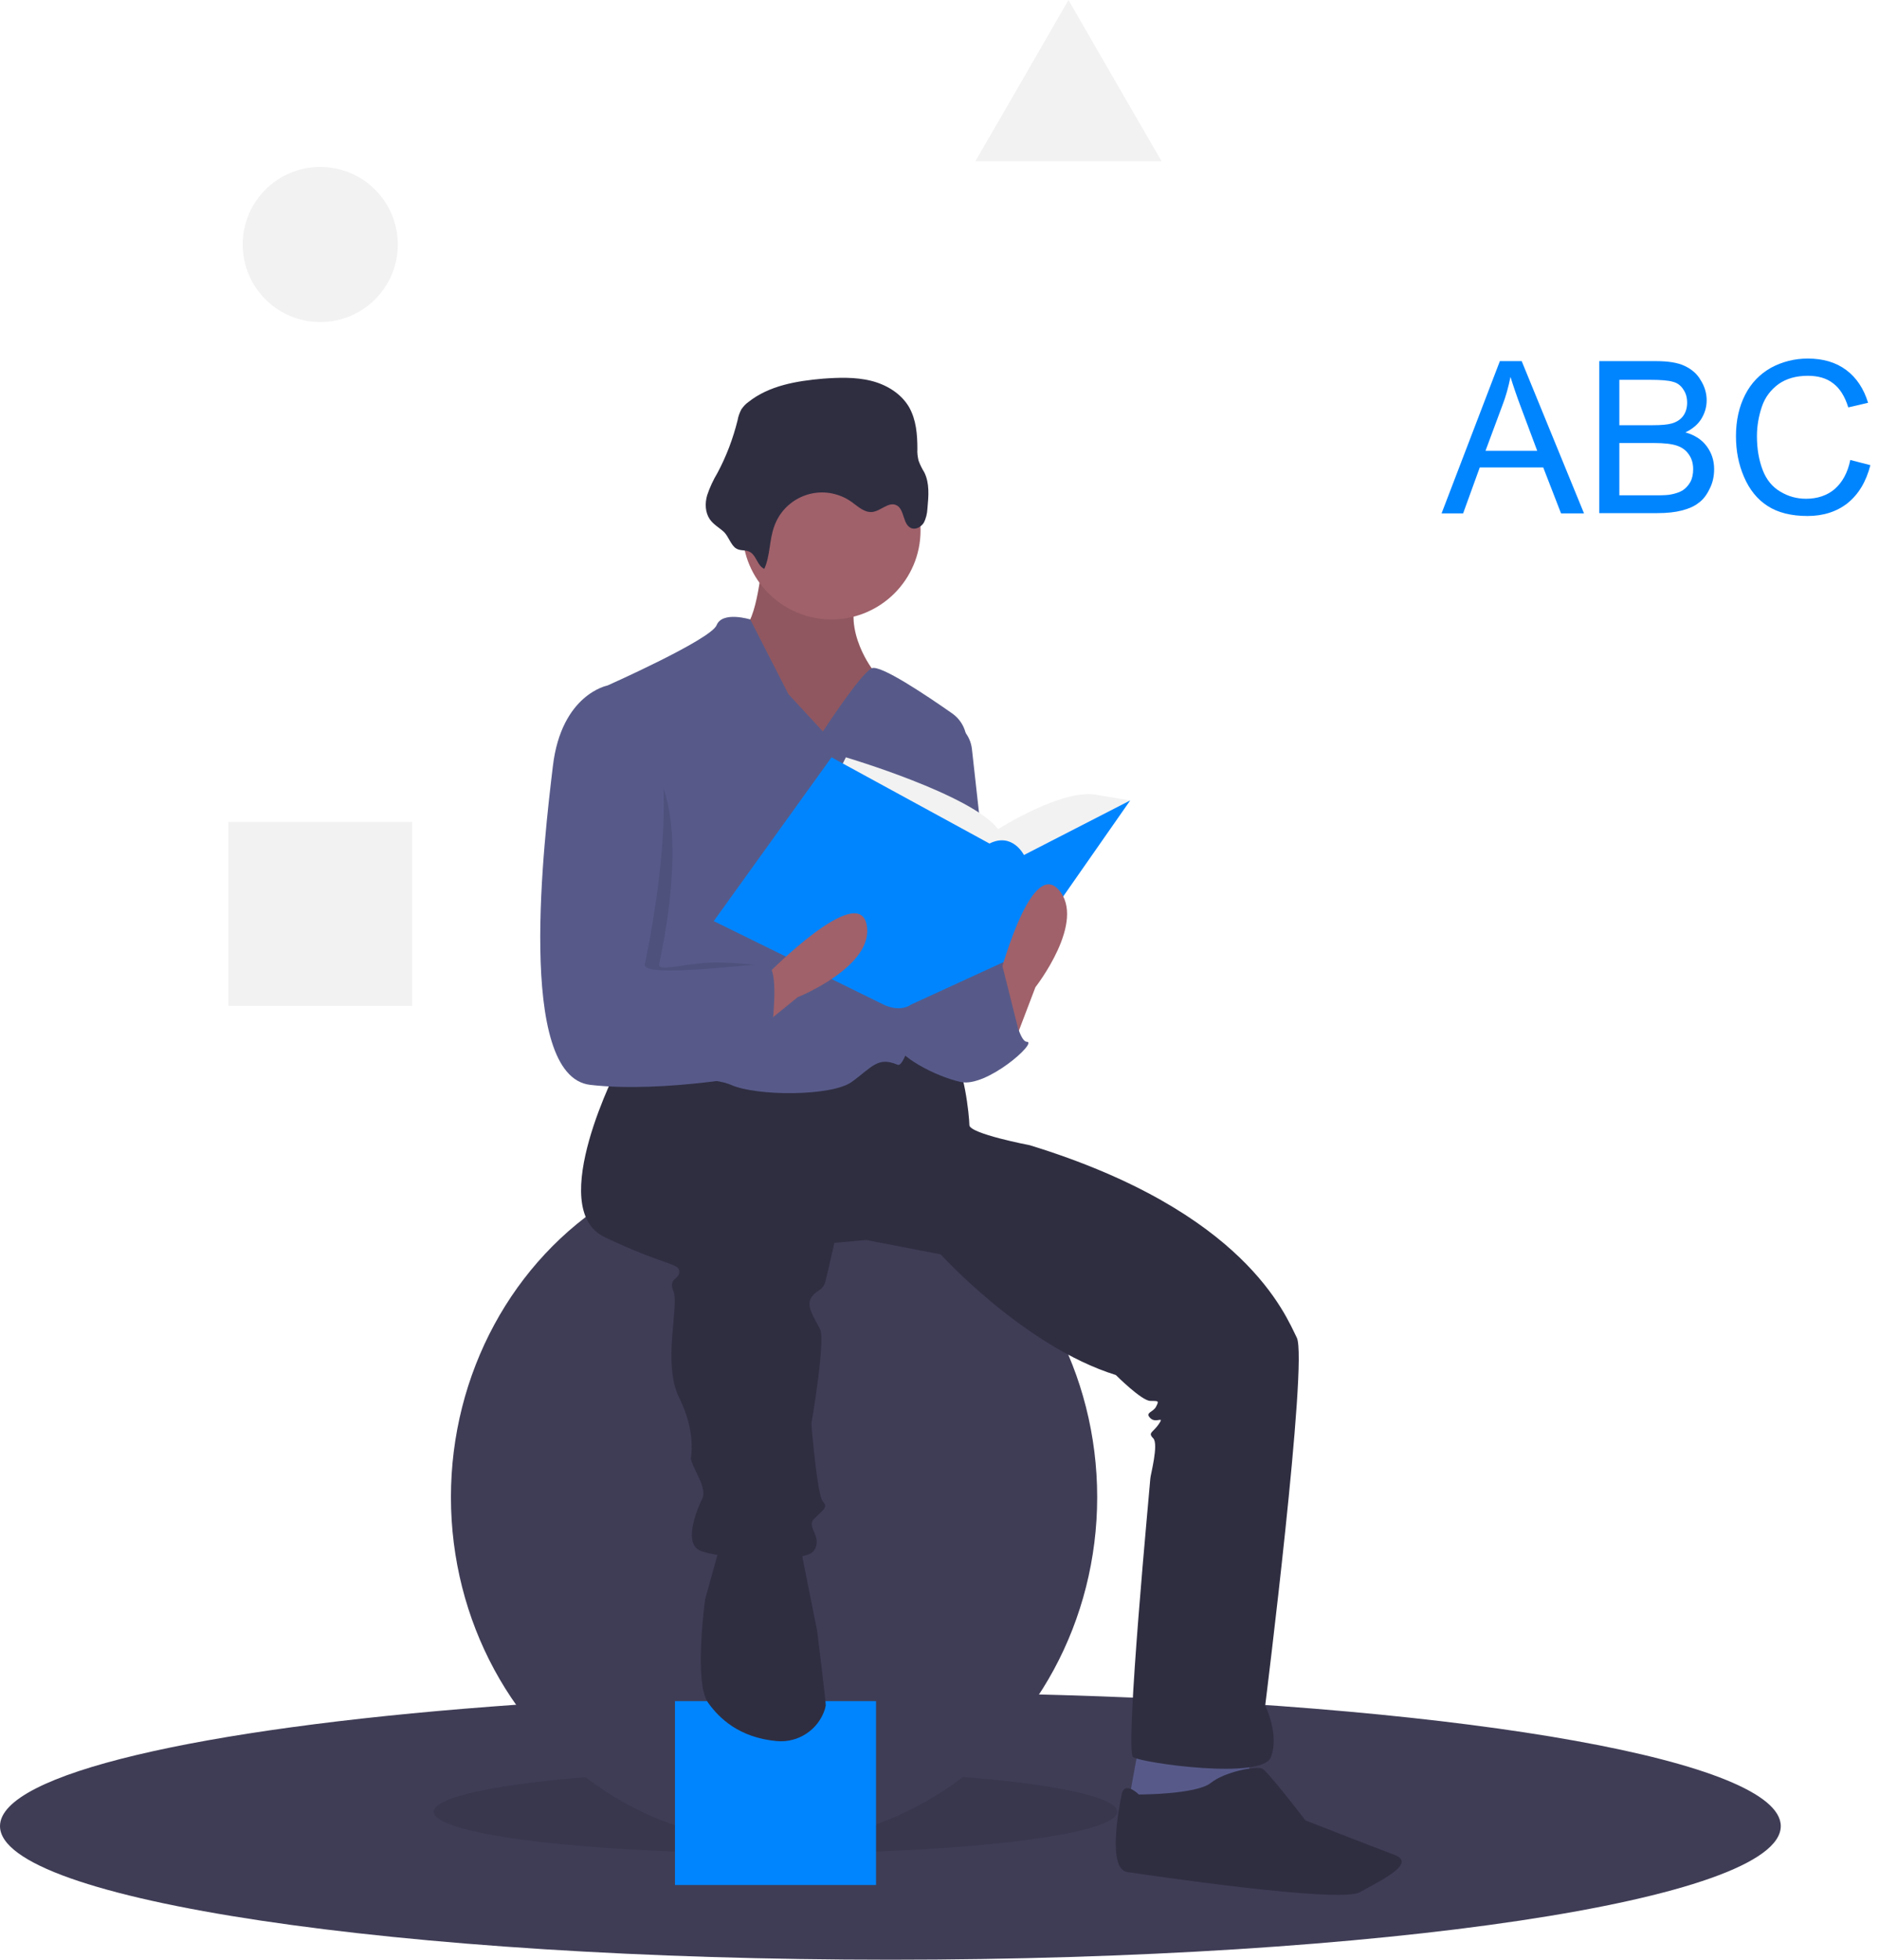 <?xml version="1.0" encoding="utf-8"?>
<!-- Generator: Adobe Illustrator 22.0.0, SVG Export Plug-In . SVG Version: 6.00 Build 0)  -->
<svg version="1.1" id="f1248760-b706-401a-9a88-490bc0db237b"
	 xmlns="http://www.w3.org/2000/svg" xmlns:xlink="http://www.w3.org/1999/xlink" x="0px" y="0px" viewBox="0 0 654.2 682.1"
	 style="enable-background:new 0 0 654.2 682.1;" xml:space="preserve">
<style type="text/css">
	.st0{fill:#3F3D56;}
	.st1{opacity:0.1;enable-background:new    ;}
	.st2{fill:#0085FF;}
	.st3{fill:#575A89;}
	.st4{fill:#A0616A;}
	.st5{fill:#2F2E41;}
	.st6{fill:#F2F2F2;}
</style>
<title>mathematics</title>
<path class="st0" d="M620,635.6c0,25.7-138.8,46.5-310,46.5S0,661.3,0,635.6c0-18.2,69.6-33.9,171-41.6c41.8-3.2,89-4.9,139-4.9
	c20.5,0,40.6,0.3,60,0.9C512.5,594.2,620,613,620,635.6z"/>
<ellipse class="st1" cx="270" cy="630.6" rx="119" ry="14.5"/>
<ellipse class="st0" cx="269.5" cy="521.1" rx="112.5" ry="120"/>
<rect x="235" y="592.1" class="st2" width="70" height="64"/>
<polygon class="st3" points="396.5,607.6 392.5,629.6 418.5,633.6 435.5,623.6 434.5,607.6 "/>
<path class="st4" d="M265.5,194.6c0,0-2,23-7,24s11,41,11,41h24l19-5l-9-22c0,0-12-16-3-29S265.5,194.6,265.5,194.6z"/>
<path class="st1" d="M265.5,194.6c0,0-2,23-7,24s11,41,11,41h24l19-5l-9-22c0,0-12-16-3-29S265.5,194.6,265.5,194.6z"/>
<path class="st5" d="M215.5,370.6c0,0-26,50-5,60s26,9,26,12s-4,2-2,7s-4,25,2,37s4,21,4,21s0,1,2,5s3,7,2,9s-7,15-1,18s37,5,40,0
	s-3-8,0-11s5-4,3-6s-4-27-4-27s5-29,3-33s-5-8-3-11s4-2,5-6s3-13,3-13l11-1l26,5c0,0,29,32,61,42c0,0,9,9,12,9s3,0,2,2s-4,2-2,4
	s5-1,3,2s-4,3-2,5s-1,13-1,14s-9,95-6,97s45,8,48,0s-2-18-2-18s15-120,11-128s-18-44-93-67c0,0-21-4-21-7s-2-22-6-23s-27-2-27-2
	l-29,9l-40-7L215.5,370.6z"/>
<path class="st5" d="M250.5,538.6l-5,18c0,0-4,29,1,36c3.9,5.5,10.9,12.2,23.9,13.4c7.5,0.7,14.5-3.9,16.8-11.1
	c0.1-0.4,0.2-0.9,0.3-1.3c0-2-3-26-3-26l-5-25l-1-7L250.5,538.6z"/>
<path class="st5" d="M396.5,624.6c0,0-5-5-6,0s-5,26,2,27s74,11,81,7s20-10,12-13s-31-12-31-12s-13-17-15-18s-13,1-18,5
	S396.5,624.6,396.5,624.6z"/>
<circle class="st4" cx="289.5" cy="184.6" r="31"/>
<path class="st3" d="M286.5,254.6l-12-13l-13.3-26c0,0-9.7-3-11.7,2s-38,21-38,21s9,84,5,92s-11,40-5,43s34,0,43,4s35,4,42-1
	s9-9,16-6c6,2.6,19.9-84.8,23.9-110.8c0.7-4.5-1.2-8.9-4.9-11.5c-9-6.3-25.1-17.1-28-15.7C299.5,234.6,286.5,254.6,286.5,254.6z"/>
<path class="st3" d="M329.5,250.6L329.5,250.6c4.8,1.2,8.4,5.3,8.9,10.2l8.1,72.8c0,0-20,43-30,14S329.5,250.6,329.5,250.6z"/>
<path class="st3" d="M327.5,340.6l22-6c0,0,4,28,8,28s-14,16-23,14s-22-9-23-14s9-26,9-26L327.5,340.6z"/>
<path class="st5" d="M266.1,198c2.1-4.6,1.7-10.1,3.5-14.9c3.3-9.2,13.5-14,22.7-10.6c1.5,0.5,2.9,1.3,4.2,2.2
	c2.2,1.6,4.5,3.8,7.2,3.5c2.9-0.3,5.6-3.6,8.3-2.4c3,1.3,2.2,6.7,5.2,8c1.6,0.7,3.5-0.4,4.4-1.8c0.8-1.5,1.2-3.2,1.3-5
	c0.4-4.3,0.8-8.8-1.1-12.6c-0.8-1.3-1.5-2.7-2-4.1c-0.3-1.3-0.5-2.7-0.4-4c0-5-0.4-10.2-2.9-14.6c-2.8-4.8-8-7.9-13.4-9.2
	s-11.1-1.1-16.6-0.7c-9.2,0.8-18.7,2.4-25.9,8.1c-1,0.7-1.8,1.6-2.5,2.6c-0.6,1.2-1.1,2.5-1.3,3.8c-1.6,6.4-3.9,12.5-7,18.3
	c-1.5,2.5-2.7,5.1-3.6,7.8c-0.8,2.8-0.7,5.9,0.9,8.3c1.3,1.9,3.4,3,5,4.5c1.6,1.6,2.4,4.6,4.2,5.7c1.6,1,3.5,0.3,5.1,1.4
	C263.5,193.8,263.7,196.9,266.1,198z"/>
<path class="st6" d="M291.5,269.6l3-6c0,0,44,13,53,25c0,0,22-14,34-12l12,2l-37,33l-47-4L291.5,269.6z"/>
<path class="st2" d="M289.5,263.6l-41,57l59,29c0,0,5.5,3,9.8,0l39.2-18l37-53l-37,19c0,0-4-8-12-4L289.5,263.6z"/>
<path class="st4" d="M352.5,364.6l8-21c0,0,18-23,8-34s-21,32-21,32L352.5,364.6z"/>
<path class="st4" d="M260.2,361.3l17.5-14.2c0,0,27.1-10.9,24-25.4s-34.2,17.1-34.2,17.1L260.2,361.3z"/>
<path class="st1" d="M217,260.1h-1c0,0-15.5-18.5-18.5,6.5s-13,108,13,111s44.5-12.5,44.5-12.5s19-29,12-29c-3.4,0-12.6-1.5-21-1
	c-9,0.6-17,3.1-16.5,0.5C230.5,330.6,245,267.1,217,260.1z"/>
<path class="st3" d="M215.5,240.6l-4-2c0,0-16,3-19,28s-13,108,13,111s61-4,61-4s7-38,0-38s-43,5-42,0S243.5,247.6,215.5,240.6z"/>
<polygon class="st3" points="338,353.1 349,336.2 356,364.1 338,372.1 "/>
<circle class="st6" cx="111.5" cy="85.1" r="27"/>
<rect x="79.5" y="286.1" class="st6" width="64" height="64"/>
<polygon class="st6" points="372,0 388.2,28.1 404.4,56.1 372,56.1 339.6,56.1 355.8,28.1 "/>
<g>
	<path class="st2" d="M501.9,178.7l20.3-53h7.6l21.7,53h-8l-6.2-16h-22.1l-5.8,16H501.9z M517.2,156.9h18l-5.5-14.7
		c-1.7-4.5-2.9-8.1-3.8-11c-0.7,3.4-1.6,6.8-2.9,10.1L517.2,156.9z"/>
	<path class="st2" d="M556.8,178.7v-53h19.9c4,0,7.3,0.5,9.7,1.6c2.4,1.1,4.4,2.7,5.7,5c1.4,2.2,2.1,4.6,2.1,7
		c0,2.3-0.6,4.4-1.8,6.4c-1.2,2-3.1,3.6-5.6,4.8c3.2,0.9,5.7,2.5,7.4,4.8c1.7,2.3,2.6,4.9,2.6,8c0,2.5-0.5,4.8-1.6,6.9
		c-1,2.1-2.3,3.8-3.9,4.9c-1.5,1.2-3.5,2-5.8,2.6c-2.3,0.6-5.2,0.9-8.5,0.9H556.8z M563.8,148h11.5c3.1,0,5.3-0.2,6.7-0.6
		c1.8-0.5,3.1-1.4,4-2.6c0.9-1.2,1.4-2.8,1.4-4.6c0-1.8-0.4-3.3-1.3-4.6c-0.8-1.3-2-2.3-3.6-2.7c-1.6-0.5-4.3-0.7-8.1-0.7h-10.6V148
		z M563.8,172.4H577c2.3,0,3.9-0.1,4.8-0.3c1.6-0.3,3-0.8,4-1.4c1.1-0.7,2-1.7,2.7-2.9c0.7-1.3,1-2.8,1-4.5c0-2-0.5-3.7-1.5-5.1
		c-1-1.5-2.4-2.5-4.2-3.1c-1.8-0.6-4.4-0.9-7.8-0.9h-12.2V172.4z"/>
	<path class="st2" d="M644.2,160.1l7,1.8c-1.5,5.8-4.1,10.1-7.9,13.2c-3.8,3-8.5,4.5-14,4.5c-5.7,0-10.4-1.2-13.9-3.5
		c-3.6-2.3-6.3-5.7-8.2-10.1c-1.9-4.4-2.8-9.1-2.8-14.2c0-5.5,1.1-10.3,3.2-14.4c2.1-4.1,5.1-7.2,9-9.4c3.9-2.1,8.2-3.2,12.8-3.2
		c5.3,0,9.8,1.3,13.4,4c3.6,2.7,6.1,6.5,7.6,11.4l-6.9,1.6c-1.2-3.9-3-6.7-5.3-8.4c-2.3-1.8-5.3-2.6-8.8-2.6c-4.1,0-7.5,1-10.2,2.9
		c-2.7,2-4.7,4.6-5.8,7.9c-1.1,3.3-1.7,6.7-1.7,10.2c0,4.5,0.7,8.4,2,11.8c1.3,3.4,3.4,5.9,6.1,7.5c2.8,1.7,5.8,2.5,9,2.5
		c3.9,0,7.3-1.1,10-3.4C641.4,167.9,643.3,164.6,644.2,160.1z"/>
</g>
</svg>
